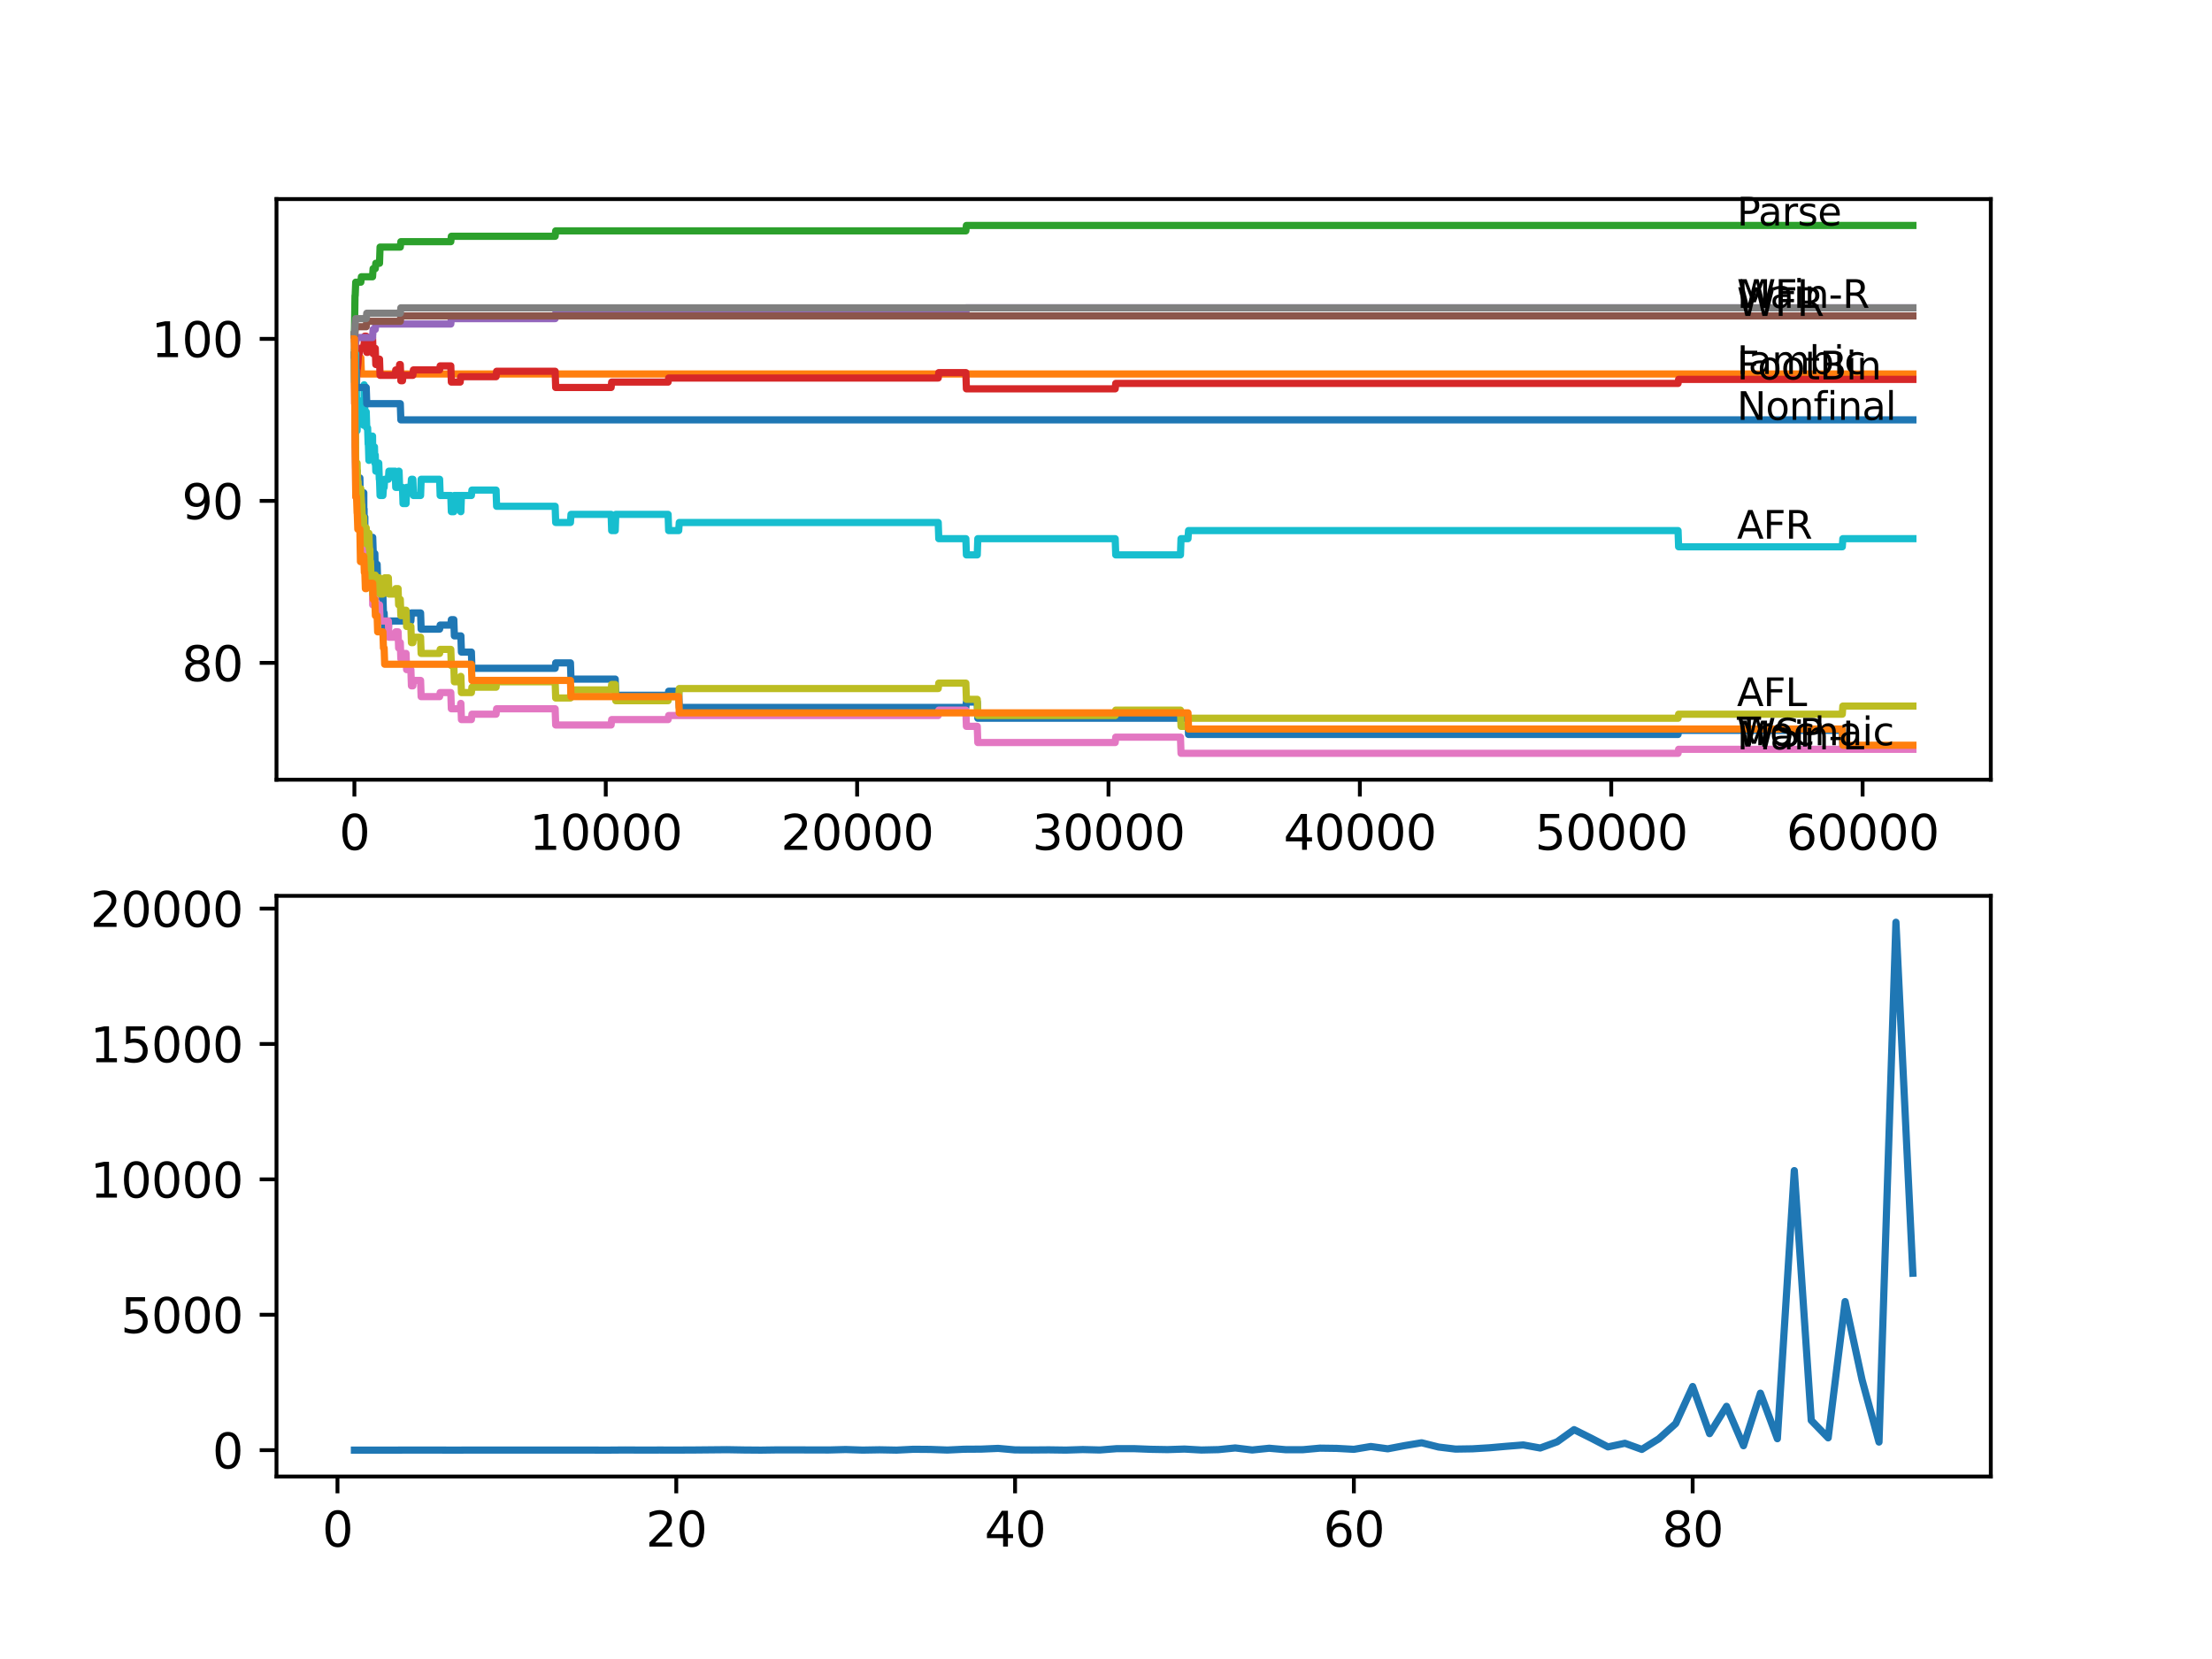 <?xml version="1.0" encoding="utf-8" standalone="no"?>
<!DOCTYPE svg PUBLIC "-//W3C//DTD SVG 1.1//EN"
  "http://www.w3.org/Graphics/SVG/1.1/DTD/svg11.dtd">
<svg xmlns:xlink="http://www.w3.org/1999/xlink" width="460.8pt" height="345.6pt" viewBox="0 0 460.8 345.6" xmlns="http://www.w3.org/2000/svg" version="1.1">
 <defs>
  <style type="text/css">*{stroke-linejoin: round; stroke-linecap: butt}</style>
 </defs>
 <g id="figure_1">
  <g id="patch_1">
   <path d="M 0 345.6 
L 460.8 345.6 
L 460.8 0 
L 0 0 
z
" style="fill: #ffffff"/>
  </g>
  <g id="axes_1">
   <g id="patch_2">
    <path d="M 57.6 162.432 
L 414.72 162.432 
L 414.72 41.472 
L 57.6 41.472 
z
" style="fill: #ffffff"/>
   </g>
   <g id="matplotlib.axis_1">
    <g id="xtick_1">
     <g id="line2d_1">
      <defs>
       <path id="mfbc0dfcaf7" d="M 0 0 
L 0 3.5 
" style="stroke: #000000; stroke-width: 0.8"/>
      </defs>
      <g>
       <use xlink:href="#mfbc0dfcaf7" x="73.827" y="162.432" style="stroke: #000000; stroke-width: 0.8"/>
      </g>
     </g>
     <g id="text_1">
      <!-- 0 -->
      <g transform="translate(70.646 177.03)scale(0.1 -0.1)">
       <defs>
        <path id="DejaVuSans-30" d="M 2034 4250 
Q 1547 4250 1301 3770 
Q 1056 3291 1056 2328 
Q 1056 1369 1301 889 
Q 1547 409 2034 409 
Q 2525 409 2770 889 
Q 3016 1369 3016 2328 
Q 3016 3291 2770 3770 
Q 2525 4250 2034 4250 
z
M 2034 4750 
Q 2819 4750 3233 4129 
Q 3647 3509 3647 2328 
Q 3647 1150 3233 529 
Q 2819 -91 2034 -91 
Q 1250 -91 836 529 
Q 422 1150 422 2328 
Q 422 3509 836 4129 
Q 1250 4750 2034 4750 
z
" transform="scale(0.016)"/>
       </defs>
       <use xlink:href="#DejaVuSans-30"/>
      </g>
     </g>
    </g>
    <g id="xtick_2">
     <g id="line2d_2">
      <g>
       <use xlink:href="#mfbc0dfcaf7" x="126.192" y="162.432" style="stroke: #000000; stroke-width: 0.8"/>
      </g>
     </g>
     <g id="text_2">
      <!-- 10000 -->
      <g transform="translate(110.286 177.03)scale(0.1 -0.1)">
       <defs>
        <path id="DejaVuSans-31" d="M 794 531 
L 1825 531 
L 1825 4091 
L 703 3866 
L 703 4441 
L 1819 4666 
L 2450 4666 
L 2450 531 
L 3481 531 
L 3481 0 
L 794 0 
L 794 531 
z
" transform="scale(0.016)"/>
       </defs>
       <use xlink:href="#DejaVuSans-31"/>
       <use xlink:href="#DejaVuSans-30" x="63.623"/>
       <use xlink:href="#DejaVuSans-30" x="127.246"/>
       <use xlink:href="#DejaVuSans-30" x="190.869"/>
       <use xlink:href="#DejaVuSans-30" x="254.492"/>
      </g>
     </g>
    </g>
    <g id="xtick_3">
     <g id="line2d_3">
      <g>
       <use xlink:href="#mfbc0dfcaf7" x="178.556" y="162.432" style="stroke: #000000; stroke-width: 0.8"/>
      </g>
     </g>
     <g id="text_3">
      <!-- 20000 -->
      <g transform="translate(162.65 177.03)scale(0.1 -0.1)">
       <defs>
        <path id="DejaVuSans-32" d="M 1228 531 
L 3431 531 
L 3431 0 
L 469 0 
L 469 531 
Q 828 903 1448 1529 
Q 2069 2156 2228 2338 
Q 2531 2678 2651 2914 
Q 2772 3150 2772 3378 
Q 2772 3750 2511 3984 
Q 2250 4219 1831 4219 
Q 1534 4219 1204 4116 
Q 875 4013 500 3803 
L 500 4441 
Q 881 4594 1212 4672 
Q 1544 4750 1819 4750 
Q 2544 4750 2975 4387 
Q 3406 4025 3406 3419 
Q 3406 3131 3298 2873 
Q 3191 2616 2906 2266 
Q 2828 2175 2409 1742 
Q 1991 1309 1228 531 
z
" transform="scale(0.016)"/>
       </defs>
       <use xlink:href="#DejaVuSans-32"/>
       <use xlink:href="#DejaVuSans-30" x="63.623"/>
       <use xlink:href="#DejaVuSans-30" x="127.246"/>
       <use xlink:href="#DejaVuSans-30" x="190.869"/>
       <use xlink:href="#DejaVuSans-30" x="254.492"/>
      </g>
     </g>
    </g>
    <g id="xtick_4">
     <g id="line2d_4">
      <g>
       <use xlink:href="#mfbc0dfcaf7" x="230.921" y="162.432" style="stroke: #000000; stroke-width: 0.8"/>
      </g>
     </g>
     <g id="text_4">
      <!-- 30000 -->
      <g transform="translate(215.015 177.03)scale(0.1 -0.1)">
       <defs>
        <path id="DejaVuSans-33" d="M 2597 2516 
Q 3050 2419 3304 2112 
Q 3559 1806 3559 1356 
Q 3559 666 3084 287 
Q 2609 -91 1734 -91 
Q 1441 -91 1130 -33 
Q 819 25 488 141 
L 488 750 
Q 750 597 1062 519 
Q 1375 441 1716 441 
Q 2309 441 2620 675 
Q 2931 909 2931 1356 
Q 2931 1769 2642 2001 
Q 2353 2234 1838 2234 
L 1294 2234 
L 1294 2753 
L 1863 2753 
Q 2328 2753 2575 2939 
Q 2822 3125 2822 3475 
Q 2822 3834 2567 4026 
Q 2313 4219 1838 4219 
Q 1578 4219 1281 4162 
Q 984 4106 628 3988 
L 628 4550 
Q 988 4650 1302 4700 
Q 1616 4750 1894 4750 
Q 2613 4750 3031 4423 
Q 3450 4097 3450 3541 
Q 3450 3153 3228 2886 
Q 3006 2619 2597 2516 
z
" transform="scale(0.016)"/>
       </defs>
       <use xlink:href="#DejaVuSans-33"/>
       <use xlink:href="#DejaVuSans-30" x="63.623"/>
       <use xlink:href="#DejaVuSans-30" x="127.246"/>
       <use xlink:href="#DejaVuSans-30" x="190.869"/>
       <use xlink:href="#DejaVuSans-30" x="254.492"/>
      </g>
     </g>
    </g>
    <g id="xtick_5">
     <g id="line2d_5">
      <g>
       <use xlink:href="#mfbc0dfcaf7" x="283.285" y="162.432" style="stroke: #000000; stroke-width: 0.8"/>
      </g>
     </g>
     <g id="text_5">
      <!-- 40000 -->
      <g transform="translate(267.379 177.03)scale(0.1 -0.1)">
       <defs>
        <path id="DejaVuSans-34" d="M 2419 4116 
L 825 1625 
L 2419 1625 
L 2419 4116 
z
M 2253 4666 
L 3047 4666 
L 3047 1625 
L 3713 1625 
L 3713 1100 
L 3047 1100 
L 3047 0 
L 2419 0 
L 2419 1100 
L 313 1100 
L 313 1709 
L 2253 4666 
z
" transform="scale(0.016)"/>
       </defs>
       <use xlink:href="#DejaVuSans-34"/>
       <use xlink:href="#DejaVuSans-30" x="63.623"/>
       <use xlink:href="#DejaVuSans-30" x="127.246"/>
       <use xlink:href="#DejaVuSans-30" x="190.869"/>
       <use xlink:href="#DejaVuSans-30" x="254.492"/>
      </g>
     </g>
    </g>
    <g id="xtick_6">
     <g id="line2d_6">
      <g>
       <use xlink:href="#mfbc0dfcaf7" x="335.65" y="162.432" style="stroke: #000000; stroke-width: 0.8"/>
      </g>
     </g>
     <g id="text_6">
      <!-- 50000 -->
      <g transform="translate(319.744 177.03)scale(0.1 -0.1)">
       <defs>
        <path id="DejaVuSans-35" d="M 691 4666 
L 3169 4666 
L 3169 4134 
L 1269 4134 
L 1269 2991 
Q 1406 3038 1543 3061 
Q 1681 3084 1819 3084 
Q 2600 3084 3056 2656 
Q 3513 2228 3513 1497 
Q 3513 744 3044 326 
Q 2575 -91 1722 -91 
Q 1428 -91 1123 -41 
Q 819 9 494 109 
L 494 744 
Q 775 591 1075 516 
Q 1375 441 1709 441 
Q 2250 441 2565 725 
Q 2881 1009 2881 1497 
Q 2881 1984 2565 2268 
Q 2250 2553 1709 2553 
Q 1456 2553 1204 2497 
Q 953 2441 691 2322 
L 691 4666 
z
" transform="scale(0.016)"/>
       </defs>
       <use xlink:href="#DejaVuSans-35"/>
       <use xlink:href="#DejaVuSans-30" x="63.623"/>
       <use xlink:href="#DejaVuSans-30" x="127.246"/>
       <use xlink:href="#DejaVuSans-30" x="190.869"/>
       <use xlink:href="#DejaVuSans-30" x="254.492"/>
      </g>
     </g>
    </g>
    <g id="xtick_7">
     <g id="line2d_7">
      <g>
       <use xlink:href="#mfbc0dfcaf7" x="388.014" y="162.432" style="stroke: #000000; stroke-width: 0.8"/>
      </g>
     </g>
     <g id="text_7">
      <!-- 60000 -->
      <g transform="translate(372.108 177.03)scale(0.1 -0.1)">
       <defs>
        <path id="DejaVuSans-36" d="M 2113 2584 
Q 1688 2584 1439 2293 
Q 1191 2003 1191 1497 
Q 1191 994 1439 701 
Q 1688 409 2113 409 
Q 2538 409 2786 701 
Q 3034 994 3034 1497 
Q 3034 2003 2786 2293 
Q 2538 2584 2113 2584 
z
M 3366 4563 
L 3366 3988 
Q 3128 4100 2886 4159 
Q 2644 4219 2406 4219 
Q 1781 4219 1451 3797 
Q 1122 3375 1075 2522 
Q 1259 2794 1537 2939 
Q 1816 3084 2150 3084 
Q 2853 3084 3261 2657 
Q 3669 2231 3669 1497 
Q 3669 778 3244 343 
Q 2819 -91 2113 -91 
Q 1303 -91 875 529 
Q 447 1150 447 2328 
Q 447 3434 972 4092 
Q 1497 4750 2381 4750 
Q 2619 4750 2861 4703 
Q 3103 4656 3366 4563 
z
" transform="scale(0.016)"/>
       </defs>
       <use xlink:href="#DejaVuSans-36"/>
       <use xlink:href="#DejaVuSans-30" x="63.623"/>
       <use xlink:href="#DejaVuSans-30" x="127.246"/>
       <use xlink:href="#DejaVuSans-30" x="190.869"/>
       <use xlink:href="#DejaVuSans-30" x="254.492"/>
      </g>
     </g>
    </g>
   </g>
   <g id="matplotlib.axis_2">
    <g id="ytick_1">
     <g id="line2d_8">
      <defs>
       <path id="m6324cadf21" d="M 0 0 
L -3.5 0 
" style="stroke: #000000; stroke-width: 0.8"/>
      </defs>
      <g>
       <use xlink:href="#m6324cadf21" x="57.6" y="138.091" style="stroke: #000000; stroke-width: 0.8"/>
      </g>
     </g>
     <g id="text_8">
      <!-- 80 -->
      <g transform="translate(37.875 141.89)scale(0.1 -0.1)">
       <defs>
        <path id="DejaVuSans-38" d="M 2034 2216 
Q 1584 2216 1326 1975 
Q 1069 1734 1069 1313 
Q 1069 891 1326 650 
Q 1584 409 2034 409 
Q 2484 409 2743 651 
Q 3003 894 3003 1313 
Q 3003 1734 2745 1975 
Q 2488 2216 2034 2216 
z
M 1403 2484 
Q 997 2584 770 2862 
Q 544 3141 544 3541 
Q 544 4100 942 4425 
Q 1341 4750 2034 4750 
Q 2731 4750 3128 4425 
Q 3525 4100 3525 3541 
Q 3525 3141 3298 2862 
Q 3072 2584 2669 2484 
Q 3125 2378 3379 2068 
Q 3634 1759 3634 1313 
Q 3634 634 3220 271 
Q 2806 -91 2034 -91 
Q 1263 -91 848 271 
Q 434 634 434 1313 
Q 434 1759 690 2068 
Q 947 2378 1403 2484 
z
M 1172 3481 
Q 1172 3119 1398 2916 
Q 1625 2713 2034 2713 
Q 2441 2713 2670 2916 
Q 2900 3119 2900 3481 
Q 2900 3844 2670 4047 
Q 2441 4250 2034 4250 
Q 1625 4250 1398 4047 
Q 1172 3844 1172 3481 
z
" transform="scale(0.016)"/>
       </defs>
       <use xlink:href="#DejaVuSans-38"/>
       <use xlink:href="#DejaVuSans-30" x="63.623"/>
      </g>
     </g>
    </g>
    <g id="ytick_2">
     <g id="line2d_9">
      <g>
       <use xlink:href="#m6324cadf21" x="57.6" y="104.343" style="stroke: #000000; stroke-width: 0.8"/>
      </g>
     </g>
     <g id="text_9">
      <!-- 90 -->
      <g transform="translate(37.875 108.142)scale(0.1 -0.1)">
       <defs>
        <path id="DejaVuSans-39" d="M 703 97 
L 703 672 
Q 941 559 1184 500 
Q 1428 441 1663 441 
Q 2288 441 2617 861 
Q 2947 1281 2994 2138 
Q 2813 1869 2534 1725 
Q 2256 1581 1919 1581 
Q 1219 1581 811 2004 
Q 403 2428 403 3163 
Q 403 3881 828 4315 
Q 1253 4750 1959 4750 
Q 2769 4750 3195 4129 
Q 3622 3509 3622 2328 
Q 3622 1225 3098 567 
Q 2575 -91 1691 -91 
Q 1453 -91 1209 -44 
Q 966 3 703 97 
z
M 1959 2075 
Q 2384 2075 2632 2365 
Q 2881 2656 2881 3163 
Q 2881 3666 2632 3958 
Q 2384 4250 1959 4250 
Q 1534 4250 1286 3958 
Q 1038 3666 1038 3163 
Q 1038 2656 1286 2365 
Q 1534 2075 1959 2075 
z
" transform="scale(0.016)"/>
       </defs>
       <use xlink:href="#DejaVuSans-39"/>
       <use xlink:href="#DejaVuSans-30" x="63.623"/>
      </g>
     </g>
    </g>
    <g id="ytick_3">
     <g id="line2d_10">
      <g>
       <use xlink:href="#m6324cadf21" x="57.6" y="70.594" style="stroke: #000000; stroke-width: 0.8"/>
      </g>
     </g>
     <g id="text_10">
      <!-- 100 -->
      <g transform="translate(31.512 74.393)scale(0.1 -0.1)">
       <use xlink:href="#DejaVuSans-31"/>
       <use xlink:href="#DejaVuSans-30" x="63.623"/>
       <use xlink:href="#DejaVuSans-30" x="127.246"/>
      </g>
     </g>
    </g>
   </g>
   <g id="line2d_11">
    <path d="M 73.833 69.75 
L 73.838 69.75 
L 73.974 87.468 
L 73.979 87.468 
L 74.1 97.593 
L 74.215 96.468 
L 74.278 96.468 
L 74.283 99.843 
L 74.388 98.155 
L 74.424 98.155 
L 74.456 101.53 
L 74.534 100.405 
L 74.655 100.405 
L 74.77 99.561 
L 74.969 99.561 
L 75.089 106.311 
L 75.168 106.311 
L 75.283 105.186 
L 75.367 105.186 
L 75.482 103.499 
L 75.707 103.499 
L 75.786 102.655 
L 75.791 106.03 
L 75.802 106.03 
L 75.844 106.03 
L 75.854 109.405 
L 75.953 108.561 
L 75.969 108.561 
L 76.001 107.717 
L 76.006 111.092 
L 76.063 111.092 
L 76.289 111.092 
L 76.404 114.467 
L 76.849 114.467 
L 76.964 112.78 
L 77.085 112.78 
L 77.2 111.936 
L 77.64 111.936 
L 77.755 115.311 
L 78.085 115.311 
L 78.174 118.686 
L 78.195 117.561 
L 78.561 117.561 
L 78.676 120.935 
L 78.902 120.935 
L 79.017 124.31 
L 79.766 124.31 
L 79.881 127.685 
L 80.022 127.685 
L 80.137 131.06 
L 80.902 131.06 
L 81.017 129.373 
L 85.594 129.373 
L 85.709 127.685 
L 87.615 127.685 
L 87.73 131.06 
L 91.579 131.06 
L 91.694 130.216 
L 93.909 130.216 
L 94.024 129.091 
L 94.538 129.091 
L 94.653 132.466 
L 96.009 132.466 
L 96.124 135.841 
L 98.198 135.841 
L 98.313 139.216 
L 115.646 139.216 
L 115.761 138.091 
L 118.835 138.091 
L 118.95 141.466 
L 128.161 141.466 
L 128.276 144.841 
L 139.178 144.841 
L 139.294 143.997 
L 141.388 143.997 
L 141.503 147.372 
L 201.204 147.372 
L 201.319 146.247 
L 203.581 146.247 
L 203.697 149.622 
L 247.479 149.622 
L 247.594 152.997 
L 349.568 152.997 
L 349.684 152.153 
L 383.783 152.153 
L 383.899 155.528 
L 398.487 155.528 
L 398.487 155.528 
" clip-path="url(#p596da69e62)" style="fill: none; stroke: #1f77b4; stroke-width: 1.5; stroke-linecap: square"/>
   </g>
   <g id="line2d_12">
    <path d="M 73.833 70.594 
L 73.843 70.594 
L 73.88 69.469 
L 73.885 72.844 
L 73.943 72.844 
L 74.058 72.844 
L 74.1 71.157 
L 74.105 74.531 
L 74.163 74.531 
L 75.168 74.531 
L 75.283 77.906 
L 398.487 77.906 
L 398.487 77.906 
" clip-path="url(#p596da69e62)" style="fill: none; stroke: #ff7f0e; stroke-width: 1.5; stroke-linecap: square"/>
   </g>
   <g id="line2d_13">
    <path d="M 73.833 69.75 
L 73.953 61.595 
L 73.99 61.595 
L 74.105 58.782 
L 75.168 58.782 
L 75.283 57.657 
L 77.608 57.657 
L 77.723 55.97 
L 78.174 55.97 
L 78.289 54.845 
L 79.059 54.845 
L 79.174 51.47 
L 83.389 51.47 
L 83.504 50.345 
L 93.909 50.345 
L 94.024 49.22 
L 115.646 49.22 
L 115.761 48.095 
L 201.204 48.095 
L 201.319 46.97 
L 398.487 46.97 
L 398.487 46.97 
" clip-path="url(#p596da69e62)" style="fill: none; stroke: #2ca02c; stroke-width: 1.5; stroke-linecap: square"/>
   </g>
   <g id="line2d_14">
    <path d="M 73.833 73.969 
L 73.885 84.093 
L 73.953 80.437 
L 73.979 77.625 
L 73.985 81 
L 74.074 78.187 
L 74.1 78.187 
L 74.157 81.562 
L 74.21 80.437 
L 74.246 80.437 
L 74.372 76.781 
L 74.456 76.781 
L 74.571 75.656 
L 74.576 75.656 
L 74.692 73.688 
L 74.828 73.688 
L 74.943 72.563 
L 75.707 72.563 
L 75.823 71.719 
L 75.854 71.719 
L 75.974 70.032 
L 76.289 70.032 
L 76.404 73.406 
L 76.582 73.406 
L 76.697 72.282 
L 76.744 72.282 
L 76.859 71.157 
L 77.085 71.157 
L 77.2 70.313 
L 77.608 70.313 
L 77.723 73.688 
L 78.006 73.688 
L 78.121 72.563 
L 78.174 72.563 
L 78.289 75.938 
L 78.902 75.938 
L 79.017 74.813 
L 79.059 74.813 
L 79.174 78.187 
L 82.326 78.187 
L 82.441 77.063 
L 83.133 77.063 
L 83.248 75.938 
L 83.389 75.938 
L 83.504 79.312 
L 83.845 79.312 
L 83.96 78.187 
L 86.007 78.187 
L 86.123 77.063 
L 91.579 77.063 
L 91.694 76.219 
L 93.909 76.219 
L 94.024 79.594 
L 95.868 79.594 
L 95.983 78.469 
L 103.34 78.469 
L 103.455 77.344 
L 115.646 77.344 
L 115.761 80.719 
L 127.307 80.719 
L 127.423 79.594 
L 139.178 79.594 
L 139.294 78.75 
L 195.449 78.75 
L 195.564 77.625 
L 201.204 77.625 
L 201.319 81 
L 232.314 81 
L 232.429 79.875 
L 349.568 79.875 
L 349.684 79.031 
L 398.487 79.031 
L 398.487 79.031 
" clip-path="url(#p596da69e62)" style="fill: none; stroke: #d62728; stroke-width: 1.5; stroke-linecap: square"/>
   </g>
   <g id="line2d_15">
    <path d="M 73.833 73.969 
L 73.88 73.969 
L 74.006 71.438 
L 74.1 71.438 
L 74.215 70.313 
L 77.608 70.313 
L 77.723 68.625 
L 78.174 68.625 
L 78.289 67.5 
L 93.909 67.5 
L 94.024 66.376 
L 115.646 66.376 
L 115.761 65.251 
L 201.204 65.251 
L 201.319 64.126 
L 398.487 64.126 
L 398.487 64.126 
" clip-path="url(#p596da69e62)" style="fill: none; stroke: #9467bd; stroke-width: 1.5; stroke-linecap: square"/>
   </g>
   <g id="line2d_16">
    <path d="M 73.833 69.75 
L 73.922 69.75 
L 74.047 68.063 
L 76.289 68.063 
L 76.404 66.938 
L 83.389 66.938 
L 83.504 65.813 
L 398.487 65.813 
L 398.487 65.813 
" clip-path="url(#p596da69e62)" style="fill: none; stroke: #8c564b; stroke-width: 1.5; stroke-linecap: square"/>
   </g>
   <g id="line2d_17">
    <path d="M 73.833 73.969 
L 73.854 73.969 
L 73.985 88.874 
L 73.99 88.874 
L 74.121 103.499 
L 74.157 103.499 
L 74.278 101.249 
L 74.403 98.718 
L 74.456 98.718 
L 74.571 102.093 
L 74.576 102.093 
L 74.587 100.968 
L 74.592 104.343 
L 74.676 103.499 
L 74.828 103.499 
L 74.943 102.374 
L 75.168 102.374 
L 75.283 105.749 
L 75.367 105.749 
L 75.482 109.124 
L 75.707 109.124 
L 75.755 108.28 
L 75.76 111.655 
L 75.802 111.655 
L 75.844 111.655 
L 75.854 115.03 
L 75.953 114.186 
L 75.969 114.186 
L 76.09 112.217 
L 76.289 112.217 
L 76.404 115.592 
L 76.582 115.592 
L 76.697 114.467 
L 76.744 114.467 
L 76.849 113.342 
L 76.964 116.717 
L 77.058 116.717 
L 77.085 120.092 
L 77.168 119.248 
L 77.184 119.248 
L 77.299 122.623 
L 77.608 122.623 
L 77.64 125.998 
L 77.718 124.873 
L 78.006 124.873 
L 78.121 123.748 
L 78.174 123.748 
L 78.289 127.123 
L 78.902 127.123 
L 79.017 125.998 
L 79.059 125.998 
L 79.174 129.373 
L 80.902 129.373 
L 81.017 132.747 
L 82.326 132.747 
L 82.441 131.622 
L 82.928 131.622 
L 83.044 134.997 
L 83.133 134.997 
L 83.248 133.872 
L 83.389 133.872 
L 83.504 137.247 
L 83.845 137.247 
L 83.96 136.122 
L 84.588 136.122 
L 84.704 139.497 
L 85.594 139.497 
L 85.709 142.872 
L 86.007 142.872 
L 86.123 141.747 
L 87.615 141.747 
L 87.73 145.122 
L 91.579 145.122 
L 91.694 144.278 
L 93.909 144.278 
L 94.024 147.653 
L 95.868 147.653 
L 95.983 146.528 
L 96.009 146.528 
L 96.124 149.903 
L 98.198 149.903 
L 98.313 148.778 
L 103.34 148.778 
L 103.455 147.653 
L 115.646 147.653 
L 115.761 151.028 
L 127.307 151.028 
L 127.423 149.903 
L 139.178 149.903 
L 139.294 149.059 
L 195.449 149.059 
L 195.564 147.934 
L 201.204 147.934 
L 201.319 151.309 
L 203.581 151.309 
L 203.697 154.684 
L 232.314 154.684 
L 232.429 153.559 
L 245.913 153.559 
L 246.028 156.934 
L 349.568 156.934 
L 349.684 156.09 
L 398.487 156.09 
L 398.487 156.09 
" clip-path="url(#p596da69e62)" style="fill: none; stroke: #e377c2; stroke-width: 1.5; stroke-linecap: square"/>
   </g>
   <g id="line2d_18">
    <path d="M 73.833 69.75 
L 73.854 69.75 
L 73.969 67.5 
L 73.979 67.5 
L 74.095 66.376 
L 76.289 66.376 
L 76.404 65.251 
L 83.389 65.251 
L 83.504 64.126 
L 398.487 64.126 
L 398.487 64.126 
" clip-path="url(#p596da69e62)" style="fill: none; stroke: #7f7f7f; stroke-width: 1.5; stroke-linecap: square"/>
   </g>
   <g id="line2d_19">
    <path d="M 73.833 73.969 
L 73.937 86.062 
L 73.953 84.375 
L 73.979 83.25 
L 73.995 89.999 
L 74.026 88.874 
L 74.152 101.249 
L 74.157 101.249 
L 74.278 98.999 
L 74.388 96.468 
L 74.503 101.53 
L 74.576 101.53 
L 74.587 100.405 
L 74.592 103.78 
L 74.66 102.936 
L 74.775 106.311 
L 74.828 106.311 
L 74.943 105.186 
L 74.969 105.186 
L 75.089 101.811 
L 75.168 101.811 
L 75.283 105.186 
L 75.367 105.186 
L 75.482 108.561 
L 75.707 108.561 
L 75.755 107.717 
L 75.76 111.092 
L 75.812 109.405 
L 75.844 109.405 
L 75.854 112.78 
L 75.953 111.936 
L 75.969 111.936 
L 76.09 109.967 
L 76.289 109.967 
L 76.404 113.342 
L 76.582 113.342 
L 76.697 112.217 
L 76.744 112.217 
L 76.849 111.092 
L 76.964 114.467 
L 77.058 114.467 
L 77.085 117.842 
L 77.168 116.998 
L 77.184 116.998 
L 77.299 120.373 
L 77.608 120.373 
L 77.64 123.748 
L 77.718 122.623 
L 78.006 122.623 
L 78.127 119.811 
L 78.174 119.811 
L 78.289 123.185 
L 78.561 123.185 
L 78.676 121.498 
L 78.902 121.498 
L 79.017 120.373 
L 79.059 120.373 
L 79.174 123.748 
L 79.766 123.748 
L 79.881 122.06 
L 80.022 122.06 
L 80.137 120.373 
L 80.902 120.373 
L 81.017 123.748 
L 82.326 123.748 
L 82.441 122.623 
L 82.928 122.623 
L 83.044 125.998 
L 83.133 125.998 
L 83.248 124.873 
L 83.389 124.873 
L 83.504 128.248 
L 83.845 128.248 
L 83.96 127.123 
L 84.588 127.123 
L 84.704 130.498 
L 85.594 130.498 
L 85.709 133.872 
L 86.007 133.872 
L 86.123 132.747 
L 87.615 132.747 
L 87.73 136.122 
L 91.579 136.122 
L 91.694 135.279 
L 93.909 135.279 
L 94.024 138.653 
L 94.538 138.653 
L 94.653 142.028 
L 95.868 142.028 
L 95.983 140.903 
L 96.009 140.903 
L 96.124 144.278 
L 98.198 144.278 
L 98.313 143.153 
L 103.34 143.153 
L 103.455 142.028 
L 115.646 142.028 
L 115.761 145.403 
L 118.835 145.403 
L 118.95 143.716 
L 127.307 143.716 
L 127.423 142.591 
L 128.161 142.591 
L 128.276 145.966 
L 139.178 145.966 
L 139.294 145.122 
L 141.388 145.122 
L 141.503 143.434 
L 195.449 143.434 
L 195.564 142.309 
L 201.204 142.309 
L 201.319 145.684 
L 203.581 145.684 
L 203.697 149.059 
L 232.314 149.059 
L 232.429 147.934 
L 245.913 147.934 
L 246.028 151.309 
L 247.479 151.309 
L 247.594 149.622 
L 349.568 149.622 
L 349.684 148.778 
L 383.783 148.778 
L 383.899 147.091 
L 398.487 147.091 
L 398.487 147.091 
" clip-path="url(#p596da69e62)" style="fill: none; stroke: #bcbd22; stroke-width: 1.5; stroke-linecap: square"/>
   </g>
   <g id="line2d_20">
    <path d="M 73.833 73.969 
L 73.885 79.594 
L 73.859 72.844 
L 73.943 74.25 
L 73.953 74.25 
L 74.026 81.562 
L 74.063 74.813 
L 74.074 74.813 
L 74.1 73.688 
L 74.105 77.063 
L 74.157 77.063 
L 74.278 83.812 
L 74.283 82.969 
L 74.341 89.718 
L 74.351 89.718 
L 74.388 89.718 
L 74.508 83.531 
L 74.576 83.531 
L 74.66 86.906 
L 74.686 83.531 
L 74.828 83.531 
L 74.943 86.906 
L 74.969 86.906 
L 75.089 83.531 
L 75.168 83.531 
L 75.283 86.906 
L 75.367 86.906 
L 75.482 85.218 
L 75.707 85.218 
L 75.755 88.593 
L 75.791 83.531 
L 75.812 83.531 
L 75.844 83.531 
L 75.854 80.156 
L 75.953 83.531 
L 75.969 83.531 
L 76.001 86.906 
L 76.079 85.781 
L 76.289 85.781 
L 76.404 89.156 
L 76.582 89.156 
L 76.697 92.531 
L 76.744 92.531 
L 76.849 95.905 
L 76.854 94.218 
L 77.058 94.218 
L 77.085 90.843 
L 77.168 94.218 
L 77.184 94.218 
L 77.299 90.843 
L 77.608 90.843 
L 77.64 94.218 
L 77.718 93.093 
L 78.006 93.093 
L 78.085 96.468 
L 78.116 94.78 
L 78.174 94.78 
L 78.289 98.155 
L 78.561 98.155 
L 78.676 96.468 
L 78.902 96.468 
L 79.017 99.843 
L 79.059 99.843 
L 79.174 103.218 
L 79.766 103.218 
L 79.881 101.53 
L 80.022 101.53 
L 80.137 99.843 
L 80.902 99.843 
L 81.017 98.155 
L 82.326 98.155 
L 82.441 101.53 
L 82.928 101.53 
L 83.044 98.155 
L 83.133 98.155 
L 83.248 101.53 
L 83.845 101.53 
L 83.96 104.905 
L 84.588 104.905 
L 84.704 101.53 
L 85.594 101.53 
L 85.709 99.843 
L 86.007 99.843 
L 86.123 103.218 
L 87.615 103.218 
L 87.73 99.843 
L 91.579 99.843 
L 91.694 103.218 
L 93.909 103.218 
L 94.024 106.592 
L 94.538 106.592 
L 94.653 103.218 
L 95.868 103.218 
L 95.983 106.592 
L 96.009 106.592 
L 96.124 103.218 
L 98.198 103.218 
L 98.313 102.093 
L 103.34 102.093 
L 103.455 105.467 
L 115.646 105.467 
L 115.761 108.842 
L 118.835 108.842 
L 118.95 107.155 
L 127.307 107.155 
L 127.423 110.53 
L 128.161 110.53 
L 128.276 107.155 
L 139.178 107.155 
L 139.294 110.53 
L 141.388 110.53 
L 141.503 108.842 
L 195.449 108.842 
L 195.564 112.217 
L 201.204 112.217 
L 201.319 115.592 
L 203.581 115.592 
L 203.697 112.217 
L 232.314 112.217 
L 232.429 115.592 
L 245.913 115.592 
L 246.028 112.217 
L 247.479 112.217 
L 247.594 110.53 
L 349.568 110.53 
L 349.684 113.905 
L 383.783 113.905 
L 383.899 112.217 
L 398.487 112.217 
L 398.487 112.217 
" clip-path="url(#p596da69e62)" style="fill: none; stroke: #17becf; stroke-width: 1.5; stroke-linecap: square"/>
   </g>
   <g id="line2d_21">
    <path d="M 73.833 73.969 
L 73.922 73.969 
L 74.042 80.719 
L 76.289 80.719 
L 76.404 84.093 
L 83.389 84.093 
L 83.504 87.468 
L 398.487 87.468 
L 398.487 87.468 
" clip-path="url(#p596da69e62)" style="fill: none; stroke: #1f77b4; stroke-width: 1.5; stroke-linecap: square"/>
   </g>
   <g id="line2d_22">
    <path d="M 73.833 70.594 
L 73.838 70.594 
L 73.979 93.374 
L 73.99 93.374 
L 74.115 103.499 
L 74.278 103.499 
L 74.393 106.874 
L 74.424 106.874 
L 74.54 110.248 
L 74.969 110.248 
L 75.089 116.998 
L 75.168 116.998 
L 75.283 115.873 
L 75.786 115.873 
L 75.901 119.248 
L 76.001 119.248 
L 76.116 122.623 
L 76.289 122.623 
L 76.404 121.498 
L 77.64 121.498 
L 77.755 124.873 
L 78.085 124.873 
L 78.2 128.248 
L 78.561 128.248 
L 78.676 131.622 
L 79.766 131.622 
L 79.881 134.997 
L 80.022 134.997 
L 80.137 138.372 
L 98.198 138.372 
L 98.313 141.747 
L 118.835 141.747 
L 118.95 145.122 
L 141.388 145.122 
L 141.503 148.497 
L 247.479 148.497 
L 247.594 151.872 
L 383.783 151.872 
L 383.899 155.246 
L 398.487 155.246 
L 398.487 155.246 
" clip-path="url(#p596da69e62)" style="fill: none; stroke: #ff7f0e; stroke-width: 1.5; stroke-linecap: square"/>
   </g>
   <g id="patch_3">
    <path d="M 57.6 162.432 
L 57.6 41.472 
" style="fill: none; stroke: #000000; stroke-width: 0.8; stroke-linejoin: miter; stroke-linecap: square"/>
   </g>
   <g id="patch_4">
    <path d="M 414.72 162.432 
L 414.72 41.472 
" style="fill: none; stroke: #000000; stroke-width: 0.8; stroke-linejoin: miter; stroke-linecap: square"/>
   </g>
   <g id="patch_5">
    <path d="M 57.6 162.432 
L 414.72 162.432 
" style="fill: none; stroke: #000000; stroke-width: 0.8; stroke-linejoin: miter; stroke-linecap: square"/>
   </g>
   <g id="patch_6">
    <path d="M 57.6 41.472 
L 414.72 41.472 
" style="fill: none; stroke: #000000; stroke-width: 0.8; stroke-linejoin: miter; stroke-linecap: square"/>
   </g>
   <g id="text_11">
    <!-- WSP -->
    <g transform="translate(361.832 155.528)scale(0.08 -0.08)">
     <defs>
      <path id="DejaVuSans-57" d="M 213 4666 
L 850 4666 
L 1831 722 
L 2809 4666 
L 3519 4666 
L 4500 722 
L 5478 4666 
L 6119 4666 
L 4947 0 
L 4153 0 
L 3169 4050 
L 2175 0 
L 1381 0 
L 213 4666 
z
" transform="scale(0.016)"/>
      <path id="DejaVuSans-53" d="M 3425 4513 
L 3425 3897 
Q 3066 4069 2747 4153 
Q 2428 4238 2131 4238 
Q 1616 4238 1336 4038 
Q 1056 3838 1056 3469 
Q 1056 3159 1242 3001 
Q 1428 2844 1947 2747 
L 2328 2669 
Q 3034 2534 3370 2195 
Q 3706 1856 3706 1288 
Q 3706 609 3251 259 
Q 2797 -91 1919 -91 
Q 1588 -91 1214 -16 
Q 841 59 441 206 
L 441 856 
Q 825 641 1194 531 
Q 1563 422 1919 422 
Q 2459 422 2753 634 
Q 3047 847 3047 1241 
Q 3047 1584 2836 1778 
Q 2625 1972 2144 2069 
L 1759 2144 
Q 1053 2284 737 2584 
Q 422 2884 422 3419 
Q 422 4038 858 4394 
Q 1294 4750 2059 4750 
Q 2388 4750 2728 4690 
Q 3069 4631 3425 4513 
z
" transform="scale(0.016)"/>
      <path id="DejaVuSans-50" d="M 1259 4147 
L 1259 2394 
L 2053 2394 
Q 2494 2394 2734 2622 
Q 2975 2850 2975 3272 
Q 2975 3691 2734 3919 
Q 2494 4147 2053 4147 
L 1259 4147 
z
M 628 4666 
L 2053 4666 
Q 2838 4666 3239 4311 
Q 3641 3956 3641 3272 
Q 3641 2581 3239 2228 
Q 2838 1875 2053 1875 
L 1259 1875 
L 1259 0 
L 628 0 
L 628 4666 
z
" transform="scale(0.016)"/>
     </defs>
     <use xlink:href="#DejaVuSans-57"/>
     <use xlink:href="#DejaVuSans-53" x="98.877"/>
     <use xlink:href="#DejaVuSans-50" x="162.354"/>
    </g>
   </g>
   <g id="text_12">
    <!-- Iambic -->
    <g transform="translate(361.832 77.906)scale(0.08 -0.08)">
     <defs>
      <path id="DejaVuSans-49" d="M 628 4666 
L 1259 4666 
L 1259 0 
L 628 0 
L 628 4666 
z
" transform="scale(0.016)"/>
      <path id="DejaVuSans-61" d="M 2194 1759 
Q 1497 1759 1228 1600 
Q 959 1441 959 1056 
Q 959 750 1161 570 
Q 1363 391 1709 391 
Q 2188 391 2477 730 
Q 2766 1069 2766 1631 
L 2766 1759 
L 2194 1759 
z
M 3341 1997 
L 3341 0 
L 2766 0 
L 2766 531 
Q 2569 213 2275 61 
Q 1981 -91 1556 -91 
Q 1019 -91 701 211 
Q 384 513 384 1019 
Q 384 1609 779 1909 
Q 1175 2209 1959 2209 
L 2766 2209 
L 2766 2266 
Q 2766 2663 2505 2880 
Q 2244 3097 1772 3097 
Q 1472 3097 1187 3025 
Q 903 2953 641 2809 
L 641 3341 
Q 956 3463 1253 3523 
Q 1550 3584 1831 3584 
Q 2591 3584 2966 3190 
Q 3341 2797 3341 1997 
z
" transform="scale(0.016)"/>
      <path id="DejaVuSans-6d" d="M 3328 2828 
Q 3544 3216 3844 3400 
Q 4144 3584 4550 3584 
Q 5097 3584 5394 3201 
Q 5691 2819 5691 2113 
L 5691 0 
L 5113 0 
L 5113 2094 
Q 5113 2597 4934 2840 
Q 4756 3084 4391 3084 
Q 3944 3084 3684 2787 
Q 3425 2491 3425 1978 
L 3425 0 
L 2847 0 
L 2847 2094 
Q 2847 2600 2669 2842 
Q 2491 3084 2119 3084 
Q 1678 3084 1418 2786 
Q 1159 2488 1159 1978 
L 1159 0 
L 581 0 
L 581 3500 
L 1159 3500 
L 1159 2956 
Q 1356 3278 1631 3431 
Q 1906 3584 2284 3584 
Q 2666 3584 2933 3390 
Q 3200 3197 3328 2828 
z
" transform="scale(0.016)"/>
      <path id="DejaVuSans-62" d="M 3116 1747 
Q 3116 2381 2855 2742 
Q 2594 3103 2138 3103 
Q 1681 3103 1420 2742 
Q 1159 2381 1159 1747 
Q 1159 1113 1420 752 
Q 1681 391 2138 391 
Q 2594 391 2855 752 
Q 3116 1113 3116 1747 
z
M 1159 2969 
Q 1341 3281 1617 3432 
Q 1894 3584 2278 3584 
Q 2916 3584 3314 3078 
Q 3713 2572 3713 1747 
Q 3713 922 3314 415 
Q 2916 -91 2278 -91 
Q 1894 -91 1617 61 
Q 1341 213 1159 525 
L 1159 0 
L 581 0 
L 581 4863 
L 1159 4863 
L 1159 2969 
z
" transform="scale(0.016)"/>
      <path id="DejaVuSans-69" d="M 603 3500 
L 1178 3500 
L 1178 0 
L 603 0 
L 603 3500 
z
M 603 4863 
L 1178 4863 
L 1178 4134 
L 603 4134 
L 603 4863 
z
" transform="scale(0.016)"/>
      <path id="DejaVuSans-63" d="M 3122 3366 
L 3122 2828 
Q 2878 2963 2633 3030 
Q 2388 3097 2138 3097 
Q 1578 3097 1268 2742 
Q 959 2388 959 1747 
Q 959 1106 1268 751 
Q 1578 397 2138 397 
Q 2388 397 2633 464 
Q 2878 531 3122 666 
L 3122 134 
Q 2881 22 2623 -34 
Q 2366 -91 2075 -91 
Q 1284 -91 818 406 
Q 353 903 353 1747 
Q 353 2603 823 3093 
Q 1294 3584 2113 3584 
Q 2378 3584 2631 3529 
Q 2884 3475 3122 3366 
z
" transform="scale(0.016)"/>
     </defs>
     <use xlink:href="#DejaVuSans-49"/>
     <use xlink:href="#DejaVuSans-61" x="29.492"/>
     <use xlink:href="#DejaVuSans-6d" x="90.771"/>
     <use xlink:href="#DejaVuSans-62" x="188.184"/>
     <use xlink:href="#DejaVuSans-69" x="251.66"/>
     <use xlink:href="#DejaVuSans-63" x="279.443"/>
    </g>
   </g>
   <g id="text_13">
    <!-- Parse -->
    <g transform="translate(361.832 46.97)scale(0.08 -0.08)">
     <defs>
      <path id="DejaVuSans-72" d="M 2631 2963 
Q 2534 3019 2420 3045 
Q 2306 3072 2169 3072 
Q 1681 3072 1420 2755 
Q 1159 2438 1159 1844 
L 1159 0 
L 581 0 
L 581 3500 
L 1159 3500 
L 1159 2956 
Q 1341 3275 1631 3429 
Q 1922 3584 2338 3584 
Q 2397 3584 2469 3576 
Q 2541 3569 2628 3553 
L 2631 2963 
z
" transform="scale(0.016)"/>
      <path id="DejaVuSans-73" d="M 2834 3397 
L 2834 2853 
Q 2591 2978 2328 3040 
Q 2066 3103 1784 3103 
Q 1356 3103 1142 2972 
Q 928 2841 928 2578 
Q 928 2378 1081 2264 
Q 1234 2150 1697 2047 
L 1894 2003 
Q 2506 1872 2764 1633 
Q 3022 1394 3022 966 
Q 3022 478 2636 193 
Q 2250 -91 1575 -91 
Q 1294 -91 989 -36 
Q 684 19 347 128 
L 347 722 
Q 666 556 975 473 
Q 1284 391 1588 391 
Q 1994 391 2212 530 
Q 2431 669 2431 922 
Q 2431 1156 2273 1281 
Q 2116 1406 1581 1522 
L 1381 1569 
Q 847 1681 609 1914 
Q 372 2147 372 2553 
Q 372 3047 722 3315 
Q 1072 3584 1716 3584 
Q 2034 3584 2315 3537 
Q 2597 3491 2834 3397 
z
" transform="scale(0.016)"/>
      <path id="DejaVuSans-65" d="M 3597 1894 
L 3597 1613 
L 953 1613 
Q 991 1019 1311 708 
Q 1631 397 2203 397 
Q 2534 397 2845 478 
Q 3156 559 3463 722 
L 3463 178 
Q 3153 47 2828 -22 
Q 2503 -91 2169 -91 
Q 1331 -91 842 396 
Q 353 884 353 1716 
Q 353 2575 817 3079 
Q 1281 3584 2069 3584 
Q 2775 3584 3186 3129 
Q 3597 2675 3597 1894 
z
M 3022 2063 
Q 3016 2534 2758 2815 
Q 2500 3097 2075 3097 
Q 1594 3097 1305 2825 
Q 1016 2553 972 2059 
L 3022 2063 
z
" transform="scale(0.016)"/>
     </defs>
     <use xlink:href="#DejaVuSans-50"/>
     <use xlink:href="#DejaVuSans-61" x="55.803"/>
     <use xlink:href="#DejaVuSans-72" x="117.082"/>
     <use xlink:href="#DejaVuSans-73" x="158.195"/>
     <use xlink:href="#DejaVuSans-65" x="210.295"/>
    </g>
   </g>
   <g id="text_14">
    <!-- FootBin -->
    <g transform="translate(361.832 79.031)scale(0.08 -0.08)">
     <defs>
      <path id="DejaVuSans-46" d="M 628 4666 
L 3309 4666 
L 3309 4134 
L 1259 4134 
L 1259 2759 
L 3109 2759 
L 3109 2228 
L 1259 2228 
L 1259 0 
L 628 0 
L 628 4666 
z
" transform="scale(0.016)"/>
      <path id="DejaVuSans-6f" d="M 1959 3097 
Q 1497 3097 1228 2736 
Q 959 2375 959 1747 
Q 959 1119 1226 758 
Q 1494 397 1959 397 
Q 2419 397 2687 759 
Q 2956 1122 2956 1747 
Q 2956 2369 2687 2733 
Q 2419 3097 1959 3097 
z
M 1959 3584 
Q 2709 3584 3137 3096 
Q 3566 2609 3566 1747 
Q 3566 888 3137 398 
Q 2709 -91 1959 -91 
Q 1206 -91 779 398 
Q 353 888 353 1747 
Q 353 2609 779 3096 
Q 1206 3584 1959 3584 
z
" transform="scale(0.016)"/>
      <path id="DejaVuSans-74" d="M 1172 4494 
L 1172 3500 
L 2356 3500 
L 2356 3053 
L 1172 3053 
L 1172 1153 
Q 1172 725 1289 603 
Q 1406 481 1766 481 
L 2356 481 
L 2356 0 
L 1766 0 
Q 1100 0 847 248 
Q 594 497 594 1153 
L 594 3053 
L 172 3053 
L 172 3500 
L 594 3500 
L 594 4494 
L 1172 4494 
z
" transform="scale(0.016)"/>
      <path id="DejaVuSans-42" d="M 1259 2228 
L 1259 519 
L 2272 519 
Q 2781 519 3026 730 
Q 3272 941 3272 1375 
Q 3272 1813 3026 2020 
Q 2781 2228 2272 2228 
L 1259 2228 
z
M 1259 4147 
L 1259 2741 
L 2194 2741 
Q 2656 2741 2882 2914 
Q 3109 3088 3109 3444 
Q 3109 3797 2882 3972 
Q 2656 4147 2194 4147 
L 1259 4147 
z
M 628 4666 
L 2241 4666 
Q 2963 4666 3353 4366 
Q 3744 4066 3744 3513 
Q 3744 3084 3544 2831 
Q 3344 2578 2956 2516 
Q 3422 2416 3680 2098 
Q 3938 1781 3938 1306 
Q 3938 681 3513 340 
Q 3088 0 2303 0 
L 628 0 
L 628 4666 
z
" transform="scale(0.016)"/>
      <path id="DejaVuSans-6e" d="M 3513 2113 
L 3513 0 
L 2938 0 
L 2938 2094 
Q 2938 2591 2744 2837 
Q 2550 3084 2163 3084 
Q 1697 3084 1428 2787 
Q 1159 2491 1159 1978 
L 1159 0 
L 581 0 
L 581 3500 
L 1159 3500 
L 1159 2956 
Q 1366 3272 1645 3428 
Q 1925 3584 2291 3584 
Q 2894 3584 3203 3211 
Q 3513 2838 3513 2113 
z
" transform="scale(0.016)"/>
     </defs>
     <use xlink:href="#DejaVuSans-46"/>
     <use xlink:href="#DejaVuSans-6f" x="53.895"/>
     <use xlink:href="#DejaVuSans-6f" x="115.076"/>
     <use xlink:href="#DejaVuSans-74" x="176.258"/>
     <use xlink:href="#DejaVuSans-42" x="215.467"/>
     <use xlink:href="#DejaVuSans-69" x="284.07"/>
     <use xlink:href="#DejaVuSans-6e" x="311.854"/>
    </g>
   </g>
   <g id="text_15">
    <!-- WFL -->
    <g transform="translate(361.832 64.126)scale(0.08 -0.08)">
     <defs>
      <path id="DejaVuSans-4c" d="M 628 4666 
L 1259 4666 
L 1259 531 
L 3531 531 
L 3531 0 
L 628 0 
L 628 4666 
z
" transform="scale(0.016)"/>
     </defs>
     <use xlink:href="#DejaVuSans-57"/>
     <use xlink:href="#DejaVuSans-46" x="98.877"/>
     <use xlink:href="#DejaVuSans-4c" x="156.396"/>
    </g>
   </g>
   <g id="text_16">
    <!-- WFR -->
    <g transform="translate(361.832 65.813)scale(0.08 -0.08)">
     <defs>
      <path id="DejaVuSans-52" d="M 2841 2188 
Q 3044 2119 3236 1894 
Q 3428 1669 3622 1275 
L 4263 0 
L 3584 0 
L 2988 1197 
Q 2756 1666 2539 1819 
Q 2322 1972 1947 1972 
L 1259 1972 
L 1259 0 
L 628 0 
L 628 4666 
L 2053 4666 
Q 2853 4666 3247 4331 
Q 3641 3997 3641 3322 
Q 3641 2881 3436 2590 
Q 3231 2300 2841 2188 
z
M 1259 4147 
L 1259 2491 
L 2053 2491 
Q 2509 2491 2742 2702 
Q 2975 2913 2975 3322 
Q 2975 3731 2742 3939 
Q 2509 4147 2053 4147 
L 1259 4147 
z
" transform="scale(0.016)"/>
     </defs>
     <use xlink:href="#DejaVuSans-57"/>
     <use xlink:href="#DejaVuSans-46" x="98.877"/>
     <use xlink:href="#DejaVuSans-52" x="156.396"/>
    </g>
   </g>
   <g id="text_17">
    <!-- Main-L -->
    <g transform="translate(361.832 156.09)scale(0.08 -0.08)">
     <defs>
      <path id="DejaVuSans-4d" d="M 628 4666 
L 1569 4666 
L 2759 1491 
L 3956 4666 
L 4897 4666 
L 4897 0 
L 4281 0 
L 4281 4097 
L 3078 897 
L 2444 897 
L 1241 4097 
L 1241 0 
L 628 0 
L 628 4666 
z
" transform="scale(0.016)"/>
      <path id="DejaVuSans-2d" d="M 313 2009 
L 1997 2009 
L 1997 1497 
L 313 1497 
L 313 2009 
z
" transform="scale(0.016)"/>
     </defs>
     <use xlink:href="#DejaVuSans-4d"/>
     <use xlink:href="#DejaVuSans-61" x="86.279"/>
     <use xlink:href="#DejaVuSans-69" x="147.559"/>
     <use xlink:href="#DejaVuSans-6e" x="175.342"/>
     <use xlink:href="#DejaVuSans-2d" x="238.721"/>
     <use xlink:href="#DejaVuSans-4c" x="274.805"/>
    </g>
   </g>
   <g id="text_18">
    <!-- Main-R -->
    <g transform="translate(361.832 64.126)scale(0.08 -0.08)">
     <use xlink:href="#DejaVuSans-4d"/>
     <use xlink:href="#DejaVuSans-61" x="86.279"/>
     <use xlink:href="#DejaVuSans-69" x="147.559"/>
     <use xlink:href="#DejaVuSans-6e" x="175.342"/>
     <use xlink:href="#DejaVuSans-2d" x="238.721"/>
     <use xlink:href="#DejaVuSans-52" x="274.805"/>
    </g>
   </g>
   <g id="text_19">
    <!-- AFL -->
    <g transform="translate(361.832 147.091)scale(0.08 -0.08)">
     <defs>
      <path id="DejaVuSans-41" d="M 2188 4044 
L 1331 1722 
L 3047 1722 
L 2188 4044 
z
M 1831 4666 
L 2547 4666 
L 4325 0 
L 3669 0 
L 3244 1197 
L 1141 1197 
L 716 0 
L 50 0 
L 1831 4666 
z
" transform="scale(0.016)"/>
     </defs>
     <use xlink:href="#DejaVuSans-41"/>
     <use xlink:href="#DejaVuSans-46" x="68.408"/>
     <use xlink:href="#DejaVuSans-4c" x="125.928"/>
    </g>
   </g>
   <g id="text_20">
    <!-- AFR -->
    <g transform="translate(361.832 112.217)scale(0.08 -0.08)">
     <use xlink:href="#DejaVuSans-41"/>
     <use xlink:href="#DejaVuSans-46" x="68.408"/>
     <use xlink:href="#DejaVuSans-52" x="125.928"/>
    </g>
   </g>
   <g id="text_21">
    <!-- Nonfinal -->
    <g transform="translate(361.832 87.468)scale(0.08 -0.08)">
     <defs>
      <path id="DejaVuSans-4e" d="M 628 4666 
L 1478 4666 
L 3547 763 
L 3547 4666 
L 4159 4666 
L 4159 0 
L 3309 0 
L 1241 3903 
L 1241 0 
L 628 0 
L 628 4666 
z
" transform="scale(0.016)"/>
      <path id="DejaVuSans-66" d="M 2375 4863 
L 2375 4384 
L 1825 4384 
Q 1516 4384 1395 4259 
Q 1275 4134 1275 3809 
L 1275 3500 
L 2222 3500 
L 2222 3053 
L 1275 3053 
L 1275 0 
L 697 0 
L 697 3053 
L 147 3053 
L 147 3500 
L 697 3500 
L 697 3744 
Q 697 4328 969 4595 
Q 1241 4863 1831 4863 
L 2375 4863 
z
" transform="scale(0.016)"/>
      <path id="DejaVuSans-6c" d="M 603 4863 
L 1178 4863 
L 1178 0 
L 603 0 
L 603 4863 
z
" transform="scale(0.016)"/>
     </defs>
     <use xlink:href="#DejaVuSans-4e"/>
     <use xlink:href="#DejaVuSans-6f" x="74.805"/>
     <use xlink:href="#DejaVuSans-6e" x="135.986"/>
     <use xlink:href="#DejaVuSans-66" x="199.365"/>
     <use xlink:href="#DejaVuSans-69" x="234.57"/>
     <use xlink:href="#DejaVuSans-6e" x="262.354"/>
     <use xlink:href="#DejaVuSans-61" x="325.732"/>
     <use xlink:href="#DejaVuSans-6c" x="387.012"/>
    </g>
   </g>
   <g id="text_22">
    <!-- Trochaic -->
    <g transform="translate(361.832 155.246)scale(0.08 -0.08)">
     <defs>
      <path id="DejaVuSans-54" d="M -19 4666 
L 3928 4666 
L 3928 4134 
L 2272 4134 
L 2272 0 
L 1638 0 
L 1638 4134 
L -19 4134 
L -19 4666 
z
" transform="scale(0.016)"/>
      <path id="DejaVuSans-68" d="M 3513 2113 
L 3513 0 
L 2938 0 
L 2938 2094 
Q 2938 2591 2744 2837 
Q 2550 3084 2163 3084 
Q 1697 3084 1428 2787 
Q 1159 2491 1159 1978 
L 1159 0 
L 581 0 
L 581 4863 
L 1159 4863 
L 1159 2956 
Q 1366 3272 1645 3428 
Q 1925 3584 2291 3584 
Q 2894 3584 3203 3211 
Q 3513 2838 3513 2113 
z
" transform="scale(0.016)"/>
     </defs>
     <use xlink:href="#DejaVuSans-54"/>
     <use xlink:href="#DejaVuSans-72" x="46.334"/>
     <use xlink:href="#DejaVuSans-6f" x="85.197"/>
     <use xlink:href="#DejaVuSans-63" x="146.379"/>
     <use xlink:href="#DejaVuSans-68" x="201.359"/>
     <use xlink:href="#DejaVuSans-61" x="264.738"/>
     <use xlink:href="#DejaVuSans-69" x="326.018"/>
     <use xlink:href="#DejaVuSans-63" x="353.801"/>
    </g>
   </g>
  </g>
  <g id="axes_2">
   <g id="patch_7">
    <path d="M 57.6 307.584 
L 414.72 307.584 
L 414.72 186.624 
L 57.6 186.624 
z
" style="fill: #ffffff"/>
   </g>
   <g id="matplotlib.axis_3">
    <g id="xtick_8">
     <g id="line2d_23">
      <g>
       <use xlink:href="#mfbc0dfcaf7" x="70.304" y="307.584" style="stroke: #000000; stroke-width: 0.8"/>
      </g>
     </g>
     <g id="text_23">
      <!-- 0 -->
      <g transform="translate(67.123 322.182)scale(0.1 -0.1)">
       <use xlink:href="#DejaVuSans-30"/>
      </g>
     </g>
    </g>
    <g id="xtick_9">
     <g id="line2d_24">
      <g>
       <use xlink:href="#mfbc0dfcaf7" x="140.881" y="307.584" style="stroke: #000000; stroke-width: 0.8"/>
      </g>
     </g>
     <g id="text_24">
      <!-- 20 -->
      <g transform="translate(134.518 322.182)scale(0.1 -0.1)">
       <use xlink:href="#DejaVuSans-32"/>
       <use xlink:href="#DejaVuSans-30" x="63.623"/>
      </g>
     </g>
    </g>
    <g id="xtick_10">
     <g id="line2d_25">
      <g>
       <use xlink:href="#mfbc0dfcaf7" x="211.458" y="307.584" style="stroke: #000000; stroke-width: 0.8"/>
      </g>
     </g>
     <g id="text_25">
      <!-- 40 -->
      <g transform="translate(205.096 322.182)scale(0.1 -0.1)">
       <use xlink:href="#DejaVuSans-34"/>
       <use xlink:href="#DejaVuSans-30" x="63.623"/>
      </g>
     </g>
    </g>
    <g id="xtick_11">
     <g id="line2d_26">
      <g>
       <use xlink:href="#mfbc0dfcaf7" x="282.035" y="307.584" style="stroke: #000000; stroke-width: 0.8"/>
      </g>
     </g>
     <g id="text_26">
      <!-- 60 -->
      <g transform="translate(275.673 322.182)scale(0.1 -0.1)">
       <use xlink:href="#DejaVuSans-36"/>
       <use xlink:href="#DejaVuSans-30" x="63.623"/>
      </g>
     </g>
    </g>
    <g id="xtick_12">
     <g id="line2d_27">
      <g>
       <use xlink:href="#mfbc0dfcaf7" x="352.612" y="307.584" style="stroke: #000000; stroke-width: 0.8"/>
      </g>
     </g>
     <g id="text_27">
      <!-- 80 -->
      <g transform="translate(346.25 322.182)scale(0.1 -0.1)">
       <use xlink:href="#DejaVuSans-38"/>
       <use xlink:href="#DejaVuSans-30" x="63.623"/>
      </g>
     </g>
    </g>
   </g>
   <g id="matplotlib.axis_4">
    <g id="ytick_4">
     <g id="line2d_28">
      <g>
       <use xlink:href="#m6324cadf21" x="57.6" y="302.091" style="stroke: #000000; stroke-width: 0.8"/>
      </g>
     </g>
     <g id="text_28">
      <!-- 0 -->
      <g transform="translate(44.237 305.891)scale(0.1 -0.1)">
       <use xlink:href="#DejaVuSans-30"/>
      </g>
     </g>
    </g>
    <g id="ytick_5">
     <g id="line2d_29">
      <g>
       <use xlink:href="#m6324cadf21" x="57.6" y="273.888" style="stroke: #000000; stroke-width: 0.8"/>
      </g>
     </g>
     <g id="text_29">
      <!-- 5000 -->
      <g transform="translate(25.15 277.688)scale(0.1 -0.1)">
       <use xlink:href="#DejaVuSans-35"/>
       <use xlink:href="#DejaVuSans-30" x="63.623"/>
       <use xlink:href="#DejaVuSans-30" x="127.246"/>
       <use xlink:href="#DejaVuSans-30" x="190.869"/>
      </g>
     </g>
    </g>
    <g id="ytick_6">
     <g id="line2d_30">
      <g>
       <use xlink:href="#m6324cadf21" x="57.6" y="245.685" style="stroke: #000000; stroke-width: 0.8"/>
      </g>
     </g>
     <g id="text_30">
      <!-- 10000 -->
      <g transform="translate(18.788 249.485)scale(0.1 -0.1)">
       <use xlink:href="#DejaVuSans-31"/>
       <use xlink:href="#DejaVuSans-30" x="63.623"/>
       <use xlink:href="#DejaVuSans-30" x="127.246"/>
       <use xlink:href="#DejaVuSans-30" x="190.869"/>
       <use xlink:href="#DejaVuSans-30" x="254.492"/>
      </g>
     </g>
    </g>
    <g id="ytick_7">
     <g id="line2d_31">
      <g>
       <use xlink:href="#m6324cadf21" x="57.6" y="217.482" style="stroke: #000000; stroke-width: 0.8"/>
      </g>
     </g>
     <g id="text_31">
      <!-- 15000 -->
      <g transform="translate(18.788 221.282)scale(0.1 -0.1)">
       <use xlink:href="#DejaVuSans-31"/>
       <use xlink:href="#DejaVuSans-35" x="63.623"/>
       <use xlink:href="#DejaVuSans-30" x="127.246"/>
       <use xlink:href="#DejaVuSans-30" x="190.869"/>
       <use xlink:href="#DejaVuSans-30" x="254.492"/>
      </g>
     </g>
    </g>
    <g id="ytick_8">
     <g id="line2d_32">
      <g>
       <use xlink:href="#m6324cadf21" x="57.6" y="189.279" style="stroke: #000000; stroke-width: 0.8"/>
      </g>
     </g>
     <g id="text_32">
      <!-- 20000 -->
      <g transform="translate(18.788 193.079)scale(0.1 -0.1)">
       <use xlink:href="#DejaVuSans-32"/>
       <use xlink:href="#DejaVuSans-30" x="63.623"/>
       <use xlink:href="#DejaVuSans-30" x="127.246"/>
       <use xlink:href="#DejaVuSans-30" x="190.869"/>
       <use xlink:href="#DejaVuSans-30" x="254.492"/>
      </g>
     </g>
    </g>
   </g>
   <g id="line2d_33">
    <path d="M 73.833 302.086 
L 77.362 302.086 
L 80.89 302.086 
L 84.419 302.08 
L 87.948 302.075 
L 91.477 302.08 
L 95.006 302.086 
L 98.535 302.075 
L 102.064 302.08 
L 105.592 302.08 
L 109.121 302.075 
L 112.65 302.075 
L 116.179 302.08 
L 119.708 302.075 
L 123.237 302.08 
L 126.766 302.086 
L 130.294 302.058 
L 133.823 302.08 
L 137.352 302.069 
L 140.881 302.075 
L 144.41 302.063 
L 147.939 302.029 
L 151.468 301.996 
L 154.996 302.058 
L 158.525 302.086 
L 162.054 302.035 
L 165.583 302.035 
L 169.112 302.052 
L 172.641 302.058 
L 176.169 301.962 
L 179.698 302.08 
L 183.227 302.018 
L 186.756 302.086 
L 190.285 301.911 
L 193.814 301.939 
L 197.343 302.069 
L 200.871 301.9 
L 204.4 301.877 
L 207.929 301.725 
L 211.458 302.041 
L 214.987 302.058 
L 218.516 302.029 
L 222.045 302.08 
L 225.573 301.967 
L 229.102 302.058 
L 232.631 301.781 
L 236.16 301.776 
L 239.689 301.917 
L 243.218 301.979 
L 246.747 301.866 
L 250.275 302.063 
L 253.804 301.984 
L 257.333 301.635 
L 260.862 302.058 
L 264.391 301.697 
L 267.92 302.007 
L 271.449 301.996 
L 274.977 301.674 
L 278.506 301.725 
L 282.035 301.922 
L 285.564 301.33 
L 289.093 301.815 
L 292.622 301.144 
L 296.151 300.557 
L 299.679 301.443 
L 303.208 301.871 
L 306.737 301.815 
L 310.266 301.601 
L 313.795 301.29 
L 317.324 301.008 
L 320.852 301.646 
L 324.381 300.36 
L 327.91 297.822 
L 331.439 299.581 
L 334.968 301.415 
L 338.497 300.659 
L 342.026 301.939 
L 345.554 299.734 
L 349.083 296.552 
L 352.612 288.836 
L 356.141 298.656 
L 359.67 292.965 
L 363.199 301.172 
L 366.728 290.224 
L 370.256 299.711 
L 373.785 243.858 
L 377.314 295.892 
L 380.843 299.531 
L 384.372 271.141 
L 387.901 287.443 
L 391.43 300.405 
L 394.958 192.122 
L 398.487 265.236 
" clip-path="url(#p472f6b0050)" style="fill: none; stroke: #1f77b4; stroke-width: 1.5; stroke-linecap: square"/>
   </g>
   <g id="patch_8">
    <path d="M 57.6 307.584 
L 57.6 186.624 
" style="fill: none; stroke: #000000; stroke-width: 0.8; stroke-linejoin: miter; stroke-linecap: square"/>
   </g>
   <g id="patch_9">
    <path d="M 414.72 307.584 
L 414.72 186.624 
" style="fill: none; stroke: #000000; stroke-width: 0.8; stroke-linejoin: miter; stroke-linecap: square"/>
   </g>
   <g id="patch_10">
    <path d="M 57.6 307.584 
L 414.72 307.584 
" style="fill: none; stroke: #000000; stroke-width: 0.8; stroke-linejoin: miter; stroke-linecap: square"/>
   </g>
   <g id="patch_11">
    <path d="M 57.6 186.624 
L 414.72 186.624 
" style="fill: none; stroke: #000000; stroke-width: 0.8; stroke-linejoin: miter; stroke-linecap: square"/>
   </g>
  </g>
 </g>
 <defs>
  <clipPath id="p596da69e62">
   <rect x="57.6" y="41.472" width="357.12" height="120.96"/>
  </clipPath>
  <clipPath id="p472f6b0050">
   <rect x="57.6" y="186.624" width="357.12" height="120.96"/>
  </clipPath>
 </defs>
</svg>
